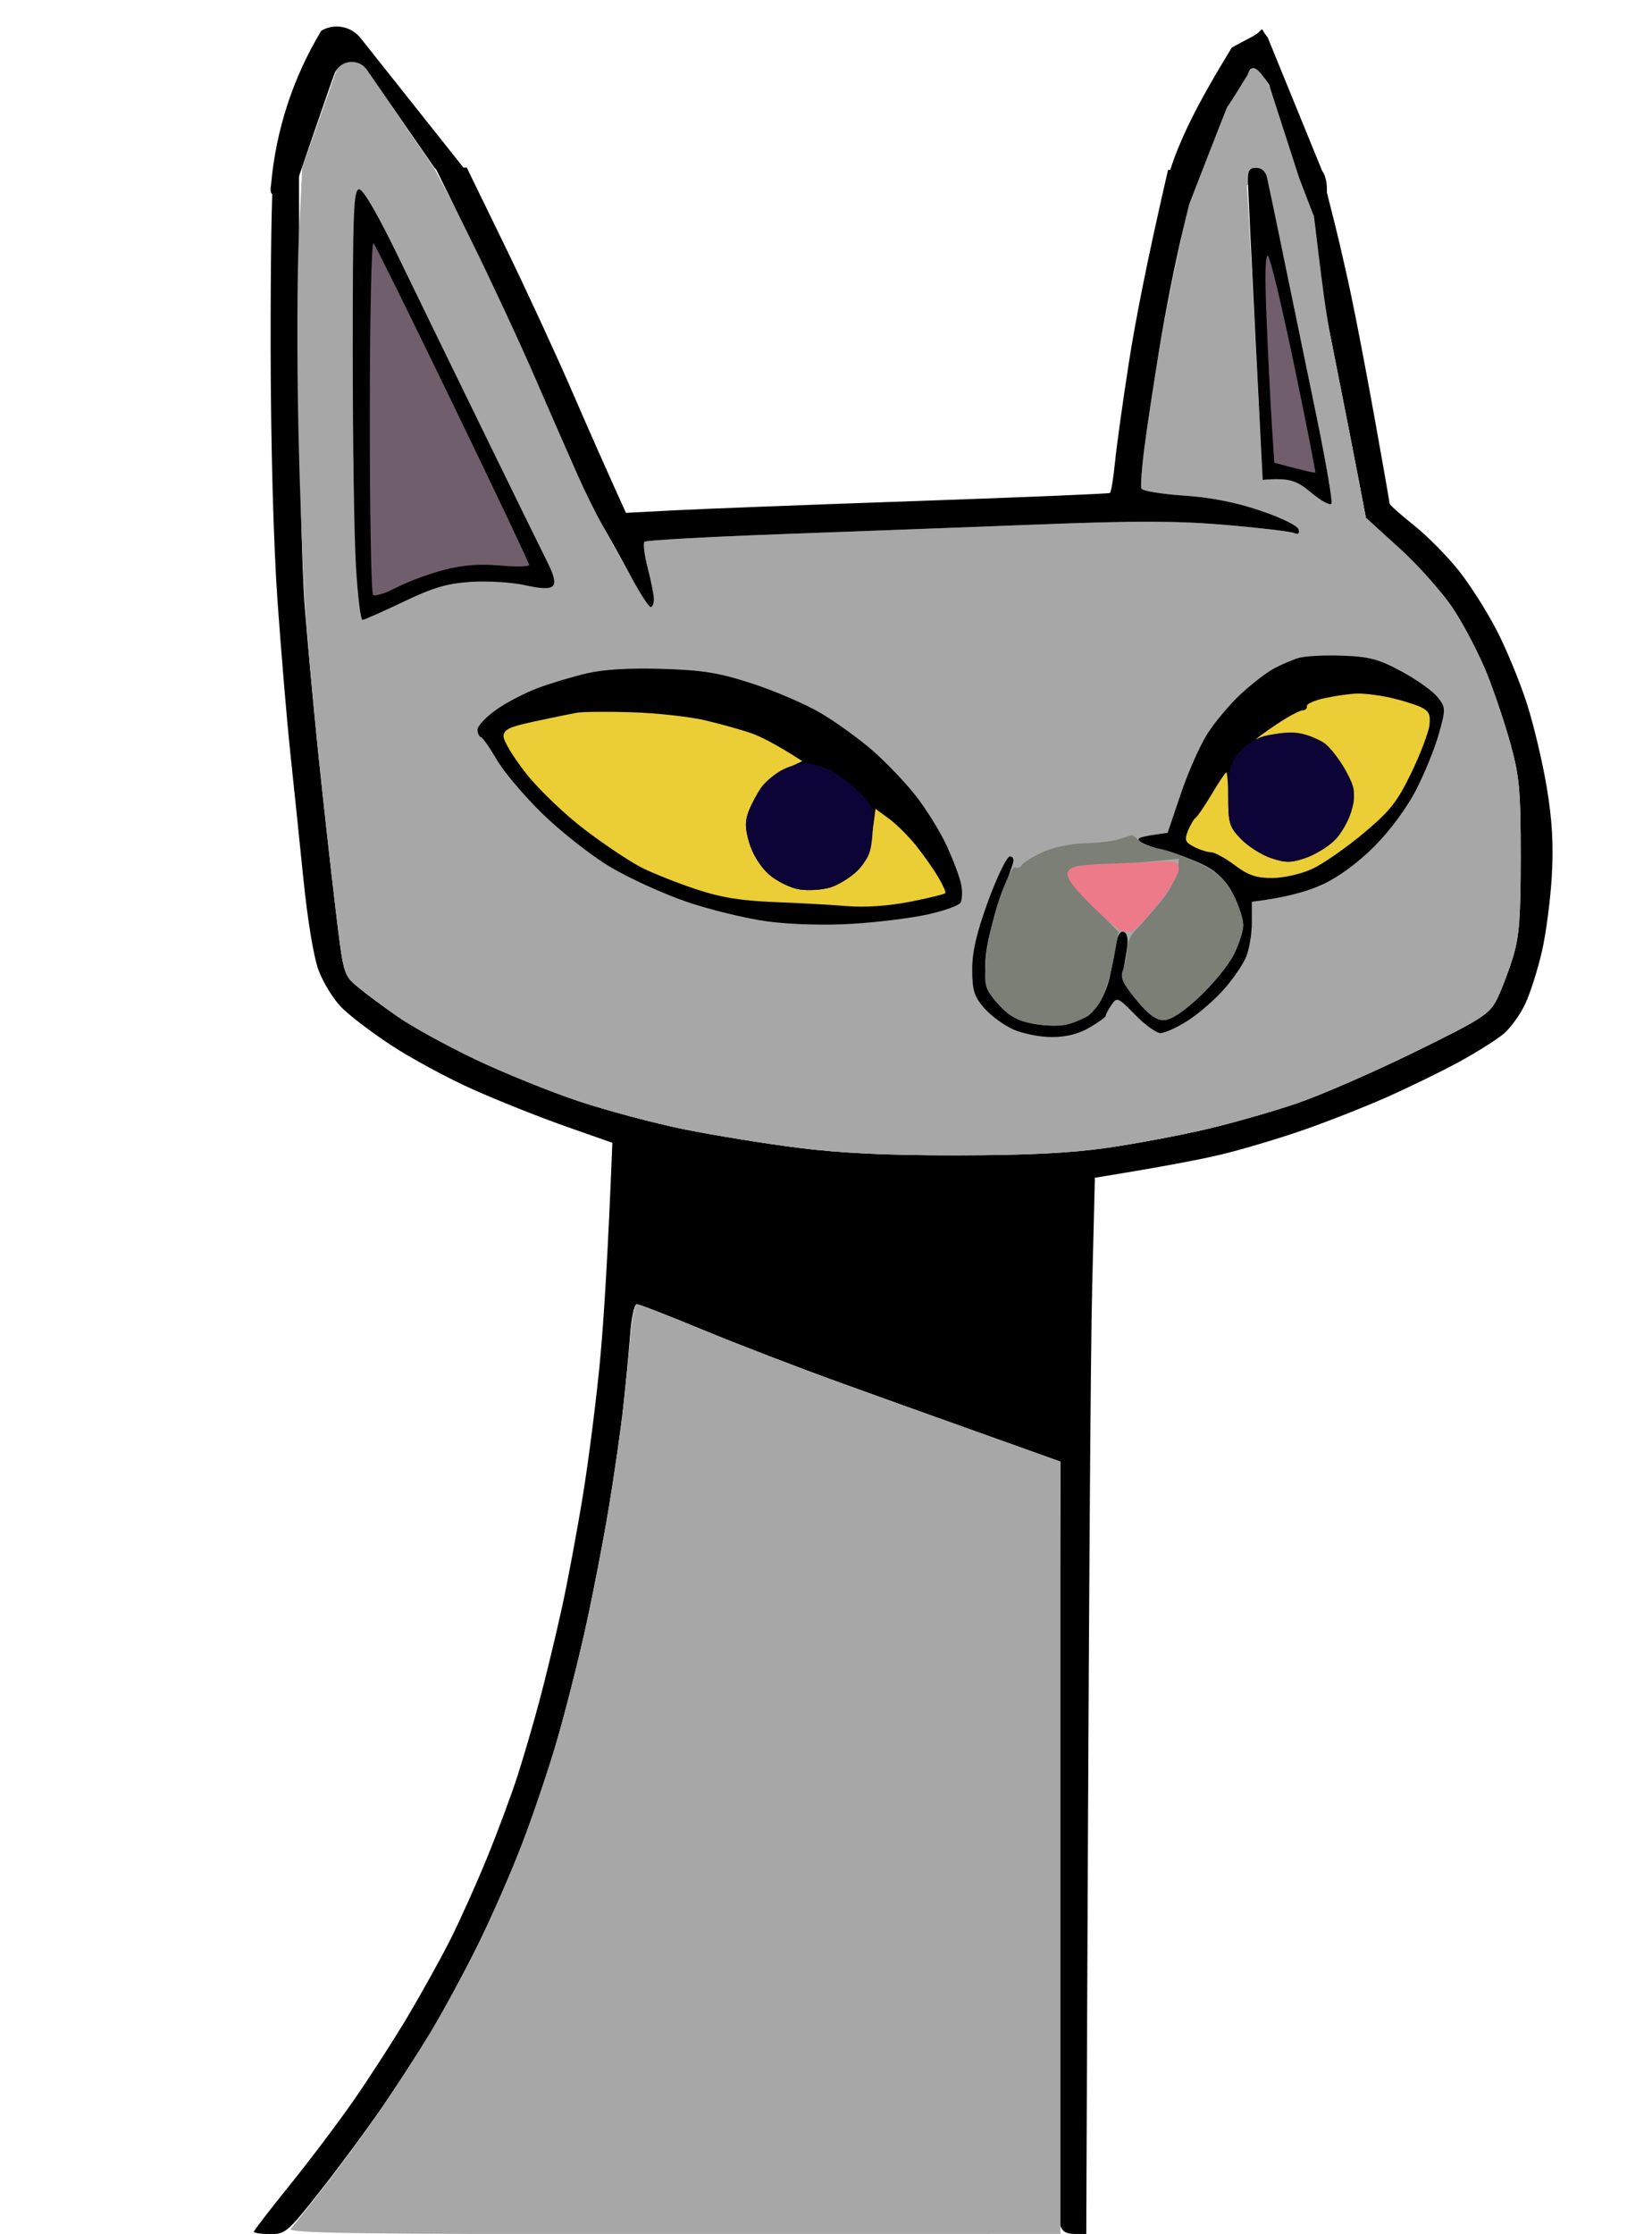 <svg xmlns="http://www.w3.org/2000/svg" viewBox="0 0 384 519" width="384" height="519">
	<style>
		tspan { white-space:pre }
		.shp0 { fill: #000000 } 
		.shp1 { fill: #a7a7a7 } 
		.shp2 { fill: #715e6d } 
		.shp3 { fill: #ebcd36 } 
		.shp4 { fill: #0c0437 } 
		.shp5 { fill: #7b7f76 } 
		.shp6 { fill: #ed7a89 } 
	</style>
	<g id="Background">
		<path id="Path 0" class="shp0" d="M63.52 41.75C63.15 43.26 62.88 60.92 62.91 81C62.94 103.3 63.56 126.06 64.5 139.5C65.36 151.6 66.68 167.35 67.44 174.5C68.2 181.65 69.58 194.93 70.5 204C71.52 213.97 72.93 222.48 74.08 225.5C75.12 228.25 77.44 232.04 79.24 233.91C81.03 235.79 86.33 239.83 91 242.89C95.67 245.95 104.22 250.56 110 253.13C115.78 255.71 125.41 259.55 131.42 261.66L142.34 265.5C141.3 291.85 140.34 306.7 139.53 315.5C138.72 324.3 136.93 338.48 135.56 347C134.18 355.52 131.91 367.68 130.51 374C129.11 380.32 126.83 389.77 125.43 395C124.04 400.23 121.74 408.1 120.32 412.5C118.91 416.9 115.73 425.45 113.26 431.5C110.79 437.55 106.95 446.1 104.74 450.5C102.52 454.9 98.03 463 94.76 468.5C91.49 474 85.83 482.77 82.19 488C78.55 493.23 71.84 502.11 67.28 507.75C62.73 513.39 59 518.23 59 518.5C59 518.77 60.69 519.02 62.75 519.04C66.33 519.08 66.87 518.61 74.61 508.79C79.07 503.13 85.64 494.23 89.21 489C92.78 483.77 97.87 475.9 100.51 471.5C103.15 467.1 107.88 458.32 111.01 452C114.15 445.68 118.79 435.1 121.32 428.5C123.86 421.9 127.51 411.1 129.43 404.5C131.35 397.9 134.33 386.2 136.04 378.5C137.76 370.8 140.2 358.2 141.48 350.5C142.76 342.8 144.28 332.23 144.86 327C145.44 321.77 146.16 314.24 146.46 310.25C146.75 306.26 147.45 303 148 303C148.55 303 155.41 305.66 163.25 308.91C171.09 312.16 185.6 317.74 195.5 321.31C205.4 324.89 219.35 329.89 226.5 332.43C233.65 334.98 241.07 337.63 243 338.32L246.5 339.59C245.88 475.14 245.99 515.51 246.35 516.75C246.82 518.38 247.76 519 249.75 519L252.5 519C253.07 368.26 253.52 313.05 253.87 299.06L254.5 273.62C270.77 270.99 279.32 269.31 284 268.19C288.68 267.06 297 264.59 302.5 262.69C308 260.8 316.77 257.36 322 255.06C327.23 252.75 334.88 249.03 339 246.79C343.13 244.54 347.85 241.57 349.5 240.19C351.15 238.8 353.45 235.6 354.6 233.08C355.76 230.56 357.48 225.13 358.42 221C359.37 216.88 360.4 209 360.71 203.5C361.13 196.33 360.8 190.52 359.55 183C358.59 177.22 356.52 168.45 354.93 163.5C353.35 158.55 350.2 150.9 347.93 146.5C345.67 142.1 341.66 135.8 339.03 132.5C336.39 129.2 331.71 124.47 328.61 122C325.52 119.53 323 117.28 323 117C323.01 116.72 321.43 107.72 319.5 97C317.57 86.28 315.07 73.22 313.94 68C312.82 62.77 311.22 55.8 310.39 52.5C309.56 49.2 308.46 44.81 307.94 42.75C307.09 39.37 306.68 39 303.75 39.02L300.5 39.04C303.95 52.57 306.97 66.63 309.44 79C311.9 91.38 314.73 105.73 315.71 110.91L317.5 120.31C329.69 131.31 335.3 137.65 337.82 141.5C340.35 145.35 343.86 152.1 345.62 156.5C347.38 160.9 349.87 168.32 351.15 173C353.18 180.39 353.48 183.78 353.48 199C353.48 213.19 353.14 217.64 351.64 222.5C350.62 225.8 348.94 230.19 347.9 232.25C346.18 235.64 344.34 236.81 328.75 244.45C319.26 249.1 307 254.44 301.5 256.32C296 258.2 286.55 260.9 280.5 262.32C274.45 263.75 264.1 265.69 257.5 266.65C248.92 267.89 238.94 268.39 222.5 268.41C206.27 268.43 195.38 267.91 185.5 266.66C177.8 265.69 165.88 263.75 159 262.36C152.13 260.96 141.1 258.03 134.5 255.83C127.9 253.63 117.1 249.26 110.5 246.12C103.9 242.97 95.8 238.52 92.5 236.23C89.2 233.95 85 230.82 83.16 229.29C79.83 226.5 79.83 226.5 77.92 210.5C76.87 201.7 75.12 185.95 74.03 175.5C72.95 165.05 71.51 149.53 70.84 141C70.16 132.3 69.59 106.52 69.56 82.25L69.5 39C64.76 39 64.03 39.6 63.52 41.75Z" />
		<path id="Path 1" class="shp1" d="M69.48 54.73C69.06 63.4 69 83.55 69.36 99.5C69.71 115.45 70.47 134.8 71.04 142.5C71.6 150.2 72.96 165.05 74.04 175.5C75.12 185.95 76.87 201.7 77.92 210.5C79.83 226.5 79.83 226.5 83.16 229.29C85 230.82 89.2 233.95 92.5 236.23C95.8 238.52 103.9 242.97 110.5 246.12C117.1 249.26 127.9 253.63 134.5 255.83C141.1 258.03 152.13 260.96 159 262.36C165.88 263.75 177.8 265.69 185.5 266.66C195.38 267.91 206.27 268.43 222.5 268.41C238.94 268.39 248.92 267.89 257.5 266.65C264.1 265.69 274.45 263.75 280.5 262.32C286.55 260.9 296 258.2 301.5 256.32C307 254.44 319.26 249.1 328.75 244.45C344.34 236.81 346.18 235.64 347.9 232.25C348.94 230.19 350.62 225.8 351.64 222.5C353.14 217.64 353.48 213.19 353.48 199C353.48 183.78 353.18 180.39 351.15 173C349.87 168.32 347.38 160.9 345.62 156.5C343.86 152.1 340.35 145.35 337.82 141.5C335.3 137.65 329.69 131.31 325.37 127.41L317.5 120.31C314.73 105.73 311.9 91.38 309.43 79C306.96 66.63 305.55 48.04 304.33 43.37C302.15 35.01 294.53 15.95 291.33 15.7C288.43 15.48 292.54 37.03 293 39.04C293.28 40.27 296.61 51.15 298.54 60.5C300.47 69.85 303.84 86.16 306.03 96.75C308.21 107.34 309.77 116.45 309.5 117C309.23 117.55 307.09 116.4 304.75 114.44C301.35 111.6 299.8 110.95 297 111.19L293.5 111.5C290.91 60.35 289.71 40.82 289.67 39.04L291 16.7L281.33 25.37C276.33 45.93 270.93 72.25 269.58 80.5C268.22 88.75 266.61 99.33 266.01 104C265.4 108.67 265.09 112.95 265.32 113.5C265.55 114.05 269.96 114.78 275.12 115.13C281.45 115.55 287.26 116.69 293 118.64C297.88 120.29 301.66 122.15 301.87 123.01C302.11 123.98 301.76 124.27 300.87 123.85C300.12 123.5 292.98 122.65 285 121.96C273.72 121 264.05 120.97 241.5 121.85C225.55 122.46 198.55 123.48 181.5 124.1C164.45 124.73 150.19 125.52 149.82 125.87C149.45 126.22 149.79 128.97 150.57 132C151.36 135.03 152.01 138.29 152 139.25C152 140.21 151.66 141.01 151.25 141.03C150.84 141.04 147.83 136.21 144.57 130.28C141.31 124.35 137.6 117.36 136.32 114.75C135.05 112.14 131.26 103.59 127.9 95.75C124.55 87.91 118.83 75.2 115.19 67.5C111.55 59.8 106.91 50.35 104.87 46.5L101.17 39.5L80.67 9.37L70.25 38.95L69.48 54.73Z" />
		<path id="Layer 2" class="shp1" d="M287 17L281 43L297 43L293 16L287 17Z" />
		<path id="Layer 1" class="shp0" d="M63 43C64 37.7 63 43 63 43C64.1 30.31 68.1 18.03 74.69 7.13L74.69 7.13C77.74 5.35 81.63 6.09 83.82 8.85L108.33 39.7C110.33 42.29 106.27 40.7 103 40.7L101 39L85.3 16.24C83.27 13.3 78.75 13.97 77.67 17.37C77.67 17.37 77.67 17.67 77.67 17.37C77.67 17.07 68.67 43.37 68.67 43.37C68.67 43.37 62 48.3 63 43Z" />
		<path id="Layer 1 copy" class="shp0" d="M270 49C271 43.7 270 49 270 49C271.1 36.31 279.74 21.94 286.33 11.04L291.33 8.37C294.38 6.59 292.47 5.94 294.67 8.7L307.33 39.7C309.33 42.29 308.6 50.04 305.33 50.04L302 41.37L295 19.7C292.97 16.76 291.09 13.97 290 17.37C290 17.37 285.33 25 285.33 24.7C285.33 24.41 275.67 49.37 275.67 49.37C275.67 49.37 269 54.3 270 49Z" />
		<path id="Path 2" class="shp0" d="M109.48 55.75C114.03 64.96 120.78 79.47 124.48 88C128.18 96.53 132.61 106.65 134.33 110.5C136.04 114.35 138.61 119.53 140.04 122C141.47 124.47 144.41 129.78 146.57 133.79C148.73 137.8 150.84 141.07 151.25 141.04C151.66 141.02 152 140.21 152 139.25C152.01 138.29 151.36 135.03 150.57 132C149.79 128.97 149.45 126.22 149.82 125.87C150.19 125.52 164.45 124.73 181.5 124.1C198.55 123.48 225.55 122.46 241.5 121.85C264.05 120.97 273.72 121 285 121.96C292.98 122.65 300.12 123.5 300.87 123.85C301.76 124.27 302.11 123.98 301.87 123.01C301.66 122.15 297.88 120.29 293 118.64C287.26 116.69 281.45 115.55 275.12 115.13C269.96 114.78 265.55 114.05 265.32 113.5C265.09 112.95 265.4 108.67 266.01 104C266.61 99.33 268.22 88.75 269.57 80.5C270.92 72.25 273.37 59.99 275.01 53.25C276.66 46.51 278 40.55 278 40C278 39.45 276.54 39.11 274.75 39.25L271.5 39.5C266.48 61.2 263.86 74.92 262.44 84C261.02 93.08 259.55 103.59 259.18 107.36C258.8 111.13 258.27 114.36 258 114.53C257.73 114.71 237.48 115.55 213 116.4C188.52 117.25 163.32 118.22 157 118.55L145.5 119.15C141.03 109.35 136.71 99.53 133.01 91C129.32 82.47 122.29 67.27 117.4 57.22L108.5 38.94L101.21 39L109.48 55.75ZM290.08 42.25C290.12 44.04 290.91 60.35 291.83 78.5L293.5 111.5C299.8 110.95 301.35 111.6 304.75 114.44C307.09 116.4 309.23 117.55 309.5 117C309.77 116.45 308.21 107.34 306.03 96.75C303.84 86.16 300.47 69.85 298.54 60.5C296.61 51.15 294.79 42.49 294.51 41.25C294.19 39.84 293.26 39 292 39C290.39 39 290.02 39.64 290.08 42.25ZM82 81.75C82 102.51 82.33 125.01 82.75 131.76C83.16 138.5 83.84 144.01 84.25 144.01C84.66 144 88.94 142.12 93.75 139.82C100.72 136.48 103.92 135.54 109.5 135.18C113.35 134.93 118.97 135.28 122 135.95C125.82 136.8 127.81 136.86 128.5 136.13C129.17 135.43 128.79 133.68 127.33 130.79C126.14 128.43 119.67 115.25 112.96 101.5C106.24 87.75 97.21 69.19 92.87 60.25C87.89 49.97 84.45 44 83.5 44C82.19 44 82 48.86 82 81.75Z" />
		<path id="Path 3" class="shp2" d="M85.96 96.5C85.95 119.05 86.29 137.82 86.72 138.21C87.15 138.61 89.64 137.82 92.25 136.46C94.86 135.11 99.81 133.27 103.25 132.39C107.62 131.26 111.53 130.96 116.25 131.39C119.96 131.72 123 131.66 123 131.25C123.01 130.84 115.06 114.08 105.34 94C95.63 73.92 87.29 57.05 86.82 56.5C86.35 55.94 85.96 73.69 85.96 96.5ZM294.4 74C294.76 82.53 295.3 93.55 295.62 98.5L296.2 107.5C303.41 109.46 305.6 109.91 305.73 109.76C305.85 109.62 303.66 98.47 300.86 85C298.06 71.53 295.32 60.05 294.77 59.5C294.1 58.83 293.98 63.66 294.4 74Z" />
		<path id="Path 4" class="shp0" d="M301.81 152.88C300.32 153.33 297.74 154.44 296.06 155.35C294.37 156.26 290.94 158.91 288.41 161.25C285.89 163.59 282.4 167.74 280.66 170.47C278.92 173.2 276.13 179.5 274.46 184.47L271.41 193.5C264.55 194.39 263.99 194.74 265.08 195.55C265.86 196.13 268.75 197.17 271.5 197.86C274.25 198.56 278.3 200.11 280.5 201.31C283.19 202.78 285.24 204.97 286.76 208C288 210.47 289 213.63 288.98 215C288.97 216.38 287.95 219.47 286.73 221.88C285.5 224.29 281.91 228.68 278.75 231.63C274.97 235.16 272.14 237 270.5 237C268.74 237 266.89 235.64 264.25 232.41C262.19 229.89 260.65 227.3 260.83 226.66C261.01 226.02 261.46 223.6 261.83 221.28C262.3 218.33 262.13 216.91 261.25 216.53C260.45 216.19 259.8 217.16 259.45 219.25C259.15 221.04 258.48 224.53 257.96 227C257.44 229.47 256 232.67 254.76 234.1C253.52 235.53 250.93 237.17 249 237.73C246.79 238.39 243.66 238.45 240.5 237.89C236.7 237.23 234.72 236.18 232.25 233.51C229.4 230.43 229 229.32 229 224.5C229 221 230.05 216 231.9 210.75C233.49 206.21 235.06 201.71 235.4 200.75C235.76 199.7 235.5 198.99 234.75 198.97C234.06 198.95 231.81 203.56 229.74 209.22C227.01 216.68 225.98 221.08 225.99 225.25C226 230.08 226.44 231.51 228.75 234.17C230.26 235.92 233.3 238.16 235.5 239.15C237.7 240.14 241.75 240.95 244.5 240.94C247.85 240.94 250.75 240.2 253.27 238.72C255.35 237.5 257.03 236.28 257.01 236C256.98 235.72 257.58 234.6 258.33 233.5C259.65 231.57 259.83 231.64 263.85 235.75C266.13 238.09 268.79 240.01 269.75 240.01C270.71 240.02 273.52 238.75 276 237.18C278.48 235.62 282.27 232.35 284.43 229.92C286.59 227.49 288.96 224.04 289.68 222.25C290.41 220.46 290.99 216.86 290.99 214.25L290.98 209.5C299.13 208.52 304.2 206.98 307.5 205.44C311.22 203.71 315.79 200.34 319.53 196.57C323.09 192.99 327.05 187.62 329.17 183.5C331.15 179.65 333.53 173.8 334.45 170.5C336.06 164.72 336.06 164.41 334.19 162C333.13 160.63 329.38 157.95 325.88 156.05C320.47 153.13 318.35 152.56 312 152.33C307.88 152.18 303.29 152.42 301.81 152.88ZM136.5 156.42C133.2 157.18 128.03 158.73 125 159.86C121.97 160.99 117.59 163.28 115.25 164.96C112.91 166.63 111 168.68 111 169.5C111 170.32 111.35 171.11 111.79 171.25C112.22 171.39 113.88 173.75 115.47 176.5C117.06 179.25 121.82 184.88 126.04 189C130.27 193.13 137.27 198.65 141.61 201.27C145.95 203.89 154 207.58 159.5 209.47C165 211.36 173.55 213.43 178.5 214.08C183.85 214.79 191.75 215.01 198 214.63C203.78 214.29 211.65 213.32 215.5 212.48C219.35 211.64 222.84 210.4 223.25 209.73C223.66 209.05 223.74 207.15 223.42 205.5C223.1 203.85 221.58 199.8 220.06 196.5C218.53 193.2 215.3 187.98 212.89 184.91C210.48 181.83 205.97 177.11 202.87 174.41C199.78 171.71 194.38 167.8 190.87 165.73C187.37 163.65 180.22 160.56 175 158.86C167.17 156.31 163.48 155.7 154 155.4C146.48 155.16 140.42 155.51 136.5 156.42Z" />
		<path id="Path 5" class="shp3" d="M308.02 162.17C305.56 162.69 303.65 163.54 303.77 164.06C303.9 164.58 303.44 165.02 302.75 165.04C302.06 165.06 299.35 166.52 296.72 168.29C294.09 170.05 291.96 171.61 291.97 171.75C291.99 171.89 293.46 171.49 295.25 170.87C297.04 170.26 300.07 170.01 302 170.34C303.93 170.66 306.63 171.77 308 172.79C309.38 173.82 311.57 176.87 312.88 179.58C314.99 183.94 315.13 184.95 314.11 188.5C313.48 190.7 311.74 193.72 310.23 195.21C308.73 196.7 305.7 198.55 303.5 199.31C300.14 200.48 298.86 200.49 295.5 199.37C293.3 198.64 290.15 196.65 288.5 194.95C285.81 192.19 285.5 191.22 285.5 185.53C285.5 182.05 285.27 179.32 285 179.46C284.73 179.6 283.19 181.92 281.59 184.61C279.98 187.3 278.33 189.72 277.91 190C277.49 190.28 276.7 191.63 276.14 193C275.27 195.16 275.47 195.67 277.57 196.75C278.91 197.44 280.68 198 281.5 198C282.32 198 284.8 199.35 287 201C290.15 203.36 292.01 204 295.75 203.98C298.4 203.97 302.49 203.04 305 201.88C307.48 200.74 312.81 197.04 316.86 193.66C323.12 188.42 324.79 186.31 328.08 179.5C330.2 175.1 332.09 170.11 332.28 168.41C332.55 165.89 332.13 165.11 330.05 164.18C328.65 163.56 325.48 162.6 323 162.05C320.52 161.5 317.15 161.09 315.5 161.13C313.85 161.18 310.49 161.64 308.02 162.17ZM134 165.6C132.63 165.85 128.25 166.75 124.29 167.6C118.39 168.86 117.07 169.49 117.04 171.07C117.02 172.13 119.4 176.04 122.33 179.75C125.26 183.47 131.43 189.36 136.08 192.87C140.71 196.38 146.64 200.32 149.25 201.62C151.86 202.93 157.49 205.16 161.75 206.58C167.51 208.5 172.2 209.27 180 209.57C185.78 209.8 193.43 210.22 197 210.52C201.03 210.86 206.54 210.47 211.5 209.51C215.9 208.65 219.61 207.73 219.75 207.47C219.89 207.21 219.14 205.54 218.08 203.75C217.02 201.96 214.73 198.7 212.97 196.5C211.22 194.3 208.37 191.47 206.64 190.2L203.5 187.91C202.26 198.16 201.46 200.15 199.3 202.3C197.76 203.83 194.93 205.58 193 206.17C191.07 206.76 187.81 206.96 185.75 206.62C183.69 206.28 180.54 204.72 178.75 203.15C176.84 201.48 174.96 198.49 174.19 195.9C173.17 192.49 173.13 190.82 174.02 188.5C174.66 186.85 175.97 184.38 176.94 183C177.91 181.63 180.46 179.67 182.6 178.67L186.5 176.83C180.3 172.83 176.7 171.05 174.5 170.3C172.3 169.54 167.57 168.22 164 167.37C160.43 166.52 152.78 165.67 147 165.48C141.22 165.29 135.38 165.35 134 165.6Z" />
		<path id="Path 6" class="shp4" d="M293.04 171.28C291.13 172.01 288.66 173.85 287.54 175.38C285.96 177.54 285.5 179.7 285.5 185.01C285.5 191.28 285.76 192.13 288.5 194.95C290.15 196.65 293.3 198.64 295.5 199.37C298.86 200.49 300.14 200.48 303.5 199.31C305.7 198.55 308.73 196.7 310.23 195.21C311.74 193.72 313.47 190.47 314.09 188C315.11 183.95 314.99 183.06 312.86 179.11C311.56 176.7 309.38 173.86 308 172.8C306.63 171.74 303.48 170.67 301 170.42C298.52 170.17 294.94 170.56 293.04 171.28ZM182.18 178.68C180.36 179.56 178.03 181.45 177.02 182.89C176 184.33 174.66 186.85 174.02 188.5C173.13 190.82 173.17 192.49 174.19 195.9C174.96 198.49 176.84 201.48 178.75 203.15C180.54 204.72 183.69 206.28 185.75 206.62C187.81 206.96 191.07 206.76 193 206.17C194.93 205.58 197.85 203.69 199.5 201.97C201.98 199.39 202.56 197.87 202.84 193.18C203.15 187.88 202.95 187.28 199.84 184.13C198 182.28 195.15 180.07 193.5 179.21C191.85 178.35 189.38 177.52 188 177.37C186.63 177.21 184.01 177.8 182.18 178.68Z" />
		<path id="Path 7" class="shp5" d="M260 195C258.63 195.44 255.03 195.86 252 195.92C248.86 195.99 244.68 196.89 242.25 198.02C239.91 199.11 237.78 200.45 237.5 201C237.22 201.55 236.55 201.78 236 201.5C235.45 201.22 233.79 204.49 232.32 208.75C230.85 213.01 229.43 219.43 229.17 223C228.72 229.27 228.82 229.63 232.1 233.26C234.76 236.2 236.58 237.21 240.5 237.9C243.25 238.38 246.63 238.45 248 238.04C249.38 237.64 251.4 236.85 252.5 236.29C253.6 235.73 255.25 233.75 256.16 231.88C257.08 230.02 258.32 225.8 258.91 222.5L260 216.5C249.26 205.85 247.71 203.67 248.25 202.55C248.77 201.47 250.44 201 253.75 201C256.36 201.01 261.99 200.67 266.26 200.25L274.02 199.5C273.94 203.41 272.1 206.68 269.75 209.5C267.46 212.25 264.78 215.29 263.8 216.25C262.81 217.21 262 219.13 262 220.5C262 221.88 261.59 224.01 261.08 225.25C260.32 227.11 260.83 228.32 264.08 232.25C266.85 235.6 268.73 237 270.5 237C272.14 237 274.97 235.16 278.75 231.63C281.91 228.68 285.5 224.29 286.73 221.88C287.95 219.47 288.97 216.38 288.98 215C289 213.63 288 210.47 286.76 208C284.97 204.44 283.35 202.92 279 200.72C275.98 199.19 271.76 197.61 269.64 197.22C267.51 196.82 265.26 195.92 264.64 195.21C264.01 194.49 263.27 193.98 263 194.06C262.73 194.13 261.38 194.56 260 195Z" />
		<path id="Path 8" class="shp6" d="M256.75 200.7C250.95 200.92 248.81 201.39 248.25 202.55C247.72 203.65 249.09 205.7 253 209.62C256.02 212.66 259.29 215.56 260.25 216.07C261.21 216.58 262.62 216.66 263.39 216.25C264.15 215.84 266.85 212.91 269.39 209.75C271.92 206.59 274 203.1 274 202C274 200.25 273.4 200.03 269.25 200.2C266.64 200.31 261.01 200.54 256.75 200.7Z" />
		<path id="Path 9" class="shp1" d="M146.55 310.25C146.2 314.24 145.44 321.77 144.86 327C144.28 332.23 142.76 342.8 141.48 350.5C140.2 358.2 137.76 370.8 136.04 378.5C134.33 386.2 131.35 397.9 129.43 404.5C127.51 411.1 123.86 421.9 121.32 428.5C118.79 435.1 114.15 445.68 111.02 452C107.89 458.32 102.73 467.77 99.55 473C96.38 478.23 90.97 486.55 87.53 491.5C84.09 496.45 78.44 504.1 74.99 508.5C71.53 512.9 68.21 517.08 67.6 517.79C66.7 518.85 82.95 519.08 156.5 519.04L246.5 518.99L246.5 339.59C241.07 337.63 233.65 334.98 226.5 332.43C219.35 329.89 205.4 324.89 195.5 321.31C185.6 317.74 171.09 312.16 163.25 308.91C155.41 305.66 148.59 303 148.09 303C147.59 303 146.9 306.26 146.55 310.25Z" />
	</g>
</svg>